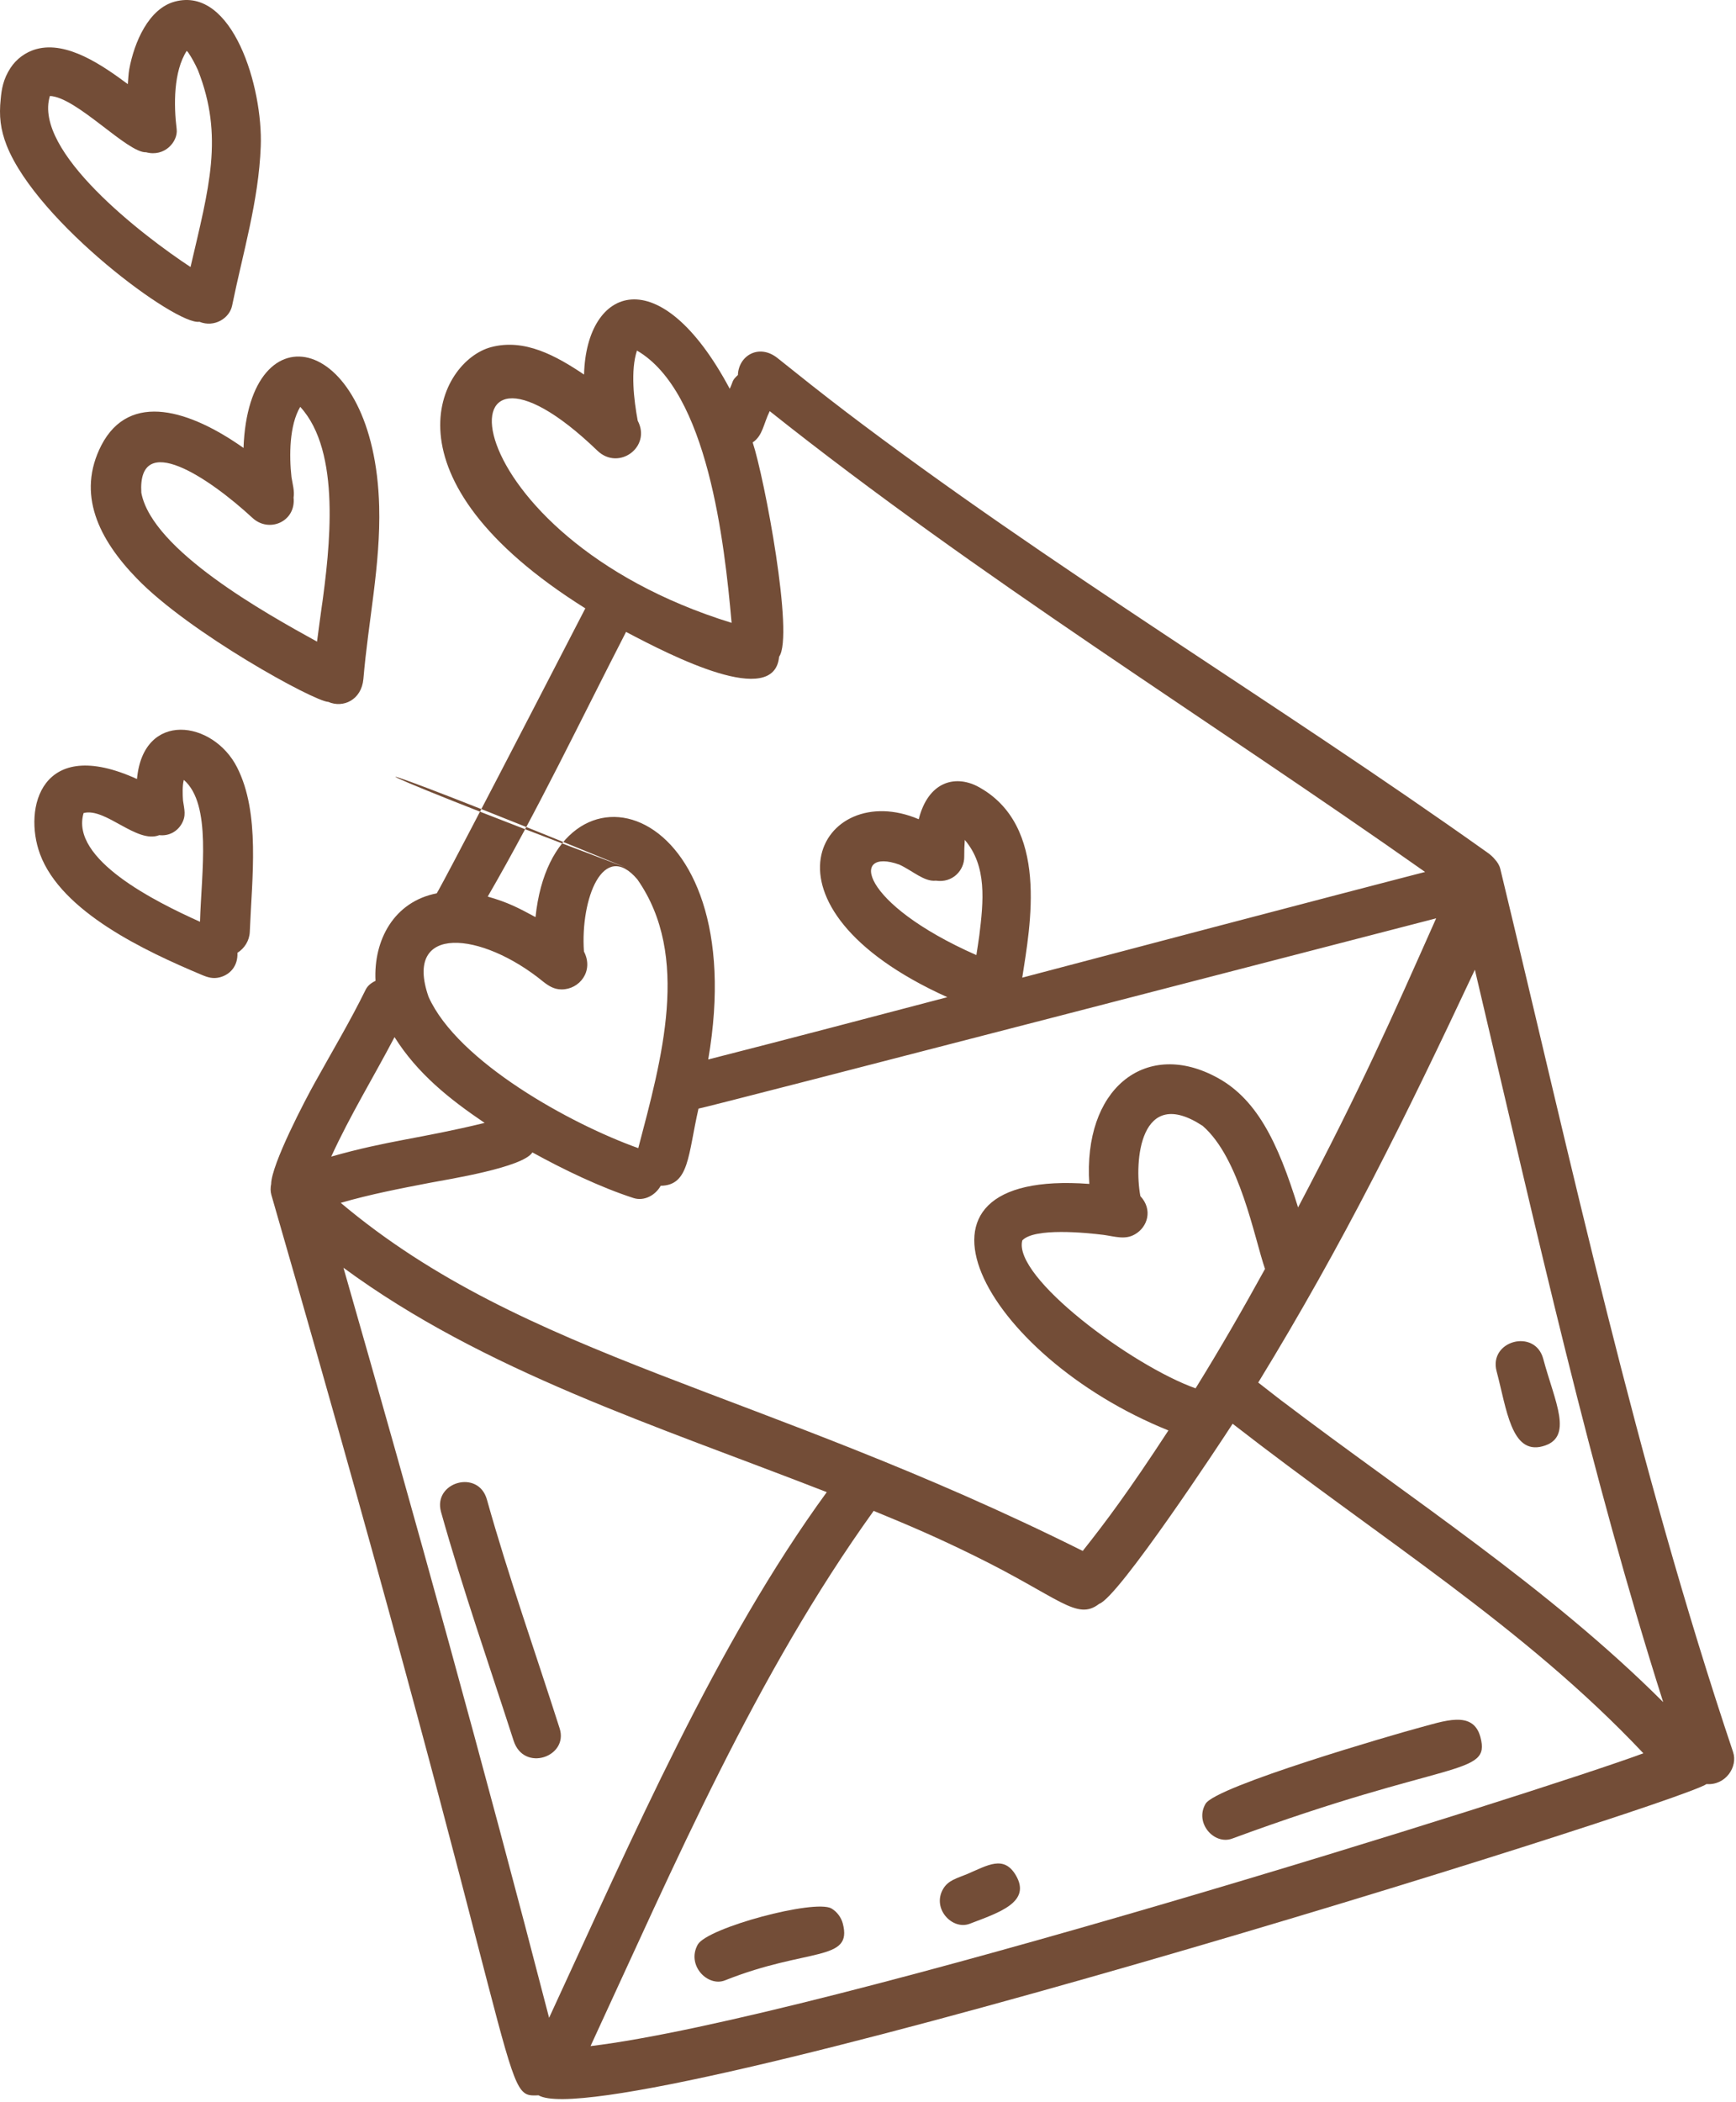 <svg width="76" height="92" viewBox="0 0 76 92" fill="none" xmlns="http://www.w3.org/2000/svg">
<path d="M11.048 22.661C11.773 23.338 12.961 22.834 12.853 21.776C12.899 21.486 12.811 21.196 12.76 20.877C12.657 19.949 12.665 18.605 13.144 17.805C14.943 19.764 14.443 23.973 14.081 26.601C14.092 26.505 14.108 26.414 14.117 26.318C14.037 26.904 13.955 27.492 13.879 28.08C11.652 26.852 6.661 24.084 6.187 21.565C6.02 18.806 9.147 20.904 11.048 22.661ZM14.373 30.717C15.027 31.002 15.824 30.63 15.909 29.716C16.12 27.192 16.667 24.706 16.6 22.165C16.403 14.589 10.887 13.358 10.661 19.604C8.359 17.977 5.681 17.086 4.436 19.49C3.343 21.624 4.325 23.598 5.983 25.309C8.28 27.693 13.771 30.708 14.373 30.717Z" fill="#734D37"/>
<path d="M3.66 35.582C4.617 35.328 5.987 36.937 6.972 36.549C7.408 36.597 7.761 36.382 7.951 36.057C8.16 35.694 8.069 35.432 8.012 35.036C7.993 34.78 7.98 34.38 8.047 34.13C9.277 35.193 8.821 38.138 8.756 40.34C6.821 39.47 3.057 37.608 3.66 35.582ZM8.001 34.057C8 34.058 8 34.058 8.001 34.057V34.057ZM10.395 41.697C10.701 41.504 10.916 41.174 10.935 40.788C11.032 38.388 11.397 35.59 10.381 33.586C9.339 31.523 6.273 31.078 5.997 34.092C1.796 32.179 1.012 35.369 1.751 37.376C2.689 39.91 6.356 41.623 8.829 42.662C9.099 42.777 9.332 42.848 9.632 42.768C10.073 42.65 10.419 42.278 10.395 41.697Z" fill="#734D37"/>
<path d="M2.185 4.2C3.356 4.249 5.58 6.704 6.397 6.664C7.208 6.882 7.793 6.197 7.735 5.662C7.603 4.594 7.593 3.133 8.175 2.225C8.195 2.248 8.216 2.27 8.237 2.293C8.404 2.537 8.541 2.798 8.665 3.069C9.808 5.977 9.148 8.213 8.341 11.686C6.244 10.308 1.44 6.62 2.185 4.2ZM8.729 14.082C9.385 14.348 10.045 13.928 10.16 13.382C10.632 11.069 11.326 8.789 11.415 6.414C11.516 3.818 10.184 -0.606 7.656 0.069C6.505 0.376 5.876 1.852 5.659 3.028C5.62 3.245 5.617 3.464 5.596 3.682C4.489 2.86 2.944 1.788 1.605 2.145C1.108 2.278 0.709 2.592 0.46 2.973C0.133 3.473 0.068 3.924 0.031 4.332C-0.047 5.073 0.016 5.664 0.297 6.378C1.644 9.752 7.731 14.254 8.729 14.082Z" fill="#734D37"/>
<path d="M25.853 89.544C29.564 81.529 33.071 73.328 38.248 66.121C39.803 66.757 41.048 67.292 42.657 68.085C46.404 69.925 47.137 70.949 48.121 70.189C48.968 69.906 53.479 63.062 53.963 62.308C60.493 67.386 66.725 71.196 71.945 76.73C67.536 78.368 35.907 88.337 25.853 89.544ZM17.272 45.388C18.275 46.981 19.664 48.092 21.217 49.142C18.36 49.837 17.013 49.902 14.501 50.617C15.321 48.822 16.356 47.136 17.272 45.388ZM23.796 42.973C24.035 43.157 24.263 43.298 24.58 43.3C25.369 43.306 26.009 42.498 25.564 41.64C25.404 39.353 26.408 36.722 27.903 38.485C30.249 41.838 28.964 46.36 27.943 50.246C25.004 49.2 20.045 46.474 18.764 43.63C17.64 40.425 21.075 40.741 23.796 42.973ZM27.355 37.949C13.881 32.885 14.044 32.473 27.355 37.949V37.949ZM27.356 37.95H27.355C27.419 37.976 27.432 37.982 27.356 37.95ZM27.408 27.654C29.425 28.721 33.899 31.005 34.108 28.741C34.769 27.826 33.472 20.94 32.952 19.362C33.396 19.064 33.42 18.554 33.697 17.993C42.856 25.276 52.832 31.426 62.389 38.16C62.389 38.16 58.137 39.252 44.753 42.785C45.093 40.553 45.976 36.092 42.78 34.406C41.787 33.906 40.635 34.218 40.221 35.852C35.968 34.036 32.612 39.638 41.472 43.64C37.984 44.556 34.497 45.476 31.005 46.366C32.977 34.916 24.237 32.557 23.444 40.136C22.693 39.73 22.225 39.485 21.352 39.238C23.537 35.466 25.415 31.529 27.408 27.654ZM26.164 19.733C27.095 20.61 28.524 19.558 27.919 18.413C27.749 17.506 27.599 16.216 27.885 15.342C30.98 17.138 31.717 23.733 32.029 27.258C19.621 23.428 18.948 12.784 26.164 19.733ZM52.341 60.758C49.559 59.77 44.328 55.889 44.755 54.285C44.756 54.284 44.757 54.282 44.757 54.282C45.291 53.721 47.543 53.946 48.309 54.042C48.816 54.113 49.268 54.27 49.693 54.013C50.239 53.701 50.479 52.941 49.924 52.346C49.64 50.836 49.904 47.468 52.651 49.272C54.279 50.681 54.911 54.169 55.381 55.533C54.409 57.298 53.404 59.046 52.341 60.758ZM40.973 38.541C41.708 38.652 42.22 38.081 42.213 37.496C42.212 37.25 42.219 37.004 42.237 36.757C43.219 37.908 43.057 39.442 42.871 40.956C42.872 40.944 42.873 40.932 42.876 40.92C42.835 41.221 42.791 41.497 42.744 41.798C37.6 39.526 37.212 37.066 39.372 37.838C39.969 38.116 40.463 38.597 40.973 38.541ZM15.036 55.481C21.207 60.017 28.665 62.365 36.195 65.301C31.344 71.954 27.733 80.324 24.039 88.306C21.196 77.322 18.163 66.386 15.036 55.481ZM47.401 67.874C33.197 60.79 23.008 59.448 14.917 52.641C16.2 52.268 17.517 52.014 18.833 51.761C19.635 51.609 22.896 51.093 23.308 50.433C24.66 51.18 26.275 51.957 27.727 52.428C28.196 52.582 28.692 52.312 28.925 51.893C30.176 51.877 30.115 50.557 30.579 48.517C30.801 48.505 62.512 40.278 62.873 40.189C60.897 44.629 59.617 47.544 56.828 52.841C55.936 49.96 54.995 48.008 53.139 47.082C50.104 45.536 47.412 47.665 47.689 51.812C38.623 51.138 43.036 59.333 51.152 62.601C49.4 65.282 48.407 66.605 47.401 67.874ZM72.812 74.49C67.788 69.47 61.672 65.529 56.121 61.309C56.135 61.321 56.151 61.333 56.165 61.345C56.137 61.325 55.98 61.202 55.953 61.181C55.953 61.182 55.955 61.184 55.956 61.184C55.665 60.96 55.375 60.733 55.084 60.505C58.851 54.349 61.508 48.952 64.568 42.438C67.348 54.228 69.632 64.496 72.812 74.49ZM65.683 38.032C65.643 37.866 65.555 37.73 65.447 37.612C65.356 37.497 65.244 37.4 65.116 37.31C55.823 30.698 46.011 24.852 36.925 17.941C36.94 17.95 36.953 17.961 36.968 17.972C35.981 17.221 35.016 16.454 34.053 15.682C33.24 15.02 32.333 15.557 32.305 16.412C32.029 16.661 32.104 16.689 31.947 17.014C28.891 11.286 25.668 12.529 25.569 16.392C24.343 15.569 22.961 14.802 21.496 15.193C19.22 15.8 16.511 20.914 25.625 26.624C18.972 39.513 19.116 39.096 19.116 39.096C17.251 39.461 16.348 41.138 16.439 42.926C16.257 43.012 16.095 43.132 16.004 43.32C15.329 44.697 14.54 46.014 13.799 47.353C13.379 48.098 11.877 50.964 11.871 51.818C11.84 51.973 11.835 52.134 11.881 52.296C23.267 91.696 21.847 91.774 23.577 91.698C26.739 93.565 73.455 78.968 74.707 78.077C75.548 78.142 76.089 77.318 75.873 76.678C71.627 64.028 68.809 50.982 65.683 38.032Z" fill="#734D37"/>
<path d="M30.548 85.099C30.039 86.008 30.989 86.973 31.745 86.665C35.361 85.225 37.347 85.867 36.895 84.173C36.821 83.903 36.641 83.665 36.4 83.52C35.661 83.105 30.976 84.36 30.548 85.099Z" fill="#734D37"/>
<path d="M42.337 82.017C41.907 82.196 41.512 82.281 41.288 82.668C40.788 83.529 41.692 84.484 42.456 84.189C43.728 83.702 45.167 83.248 44.472 82.068C43.944 81.177 43.245 81.629 42.337 82.017Z" fill="#734D37"/>
<path d="M62.032 75.638C61.161 75.87 53.227 78.165 52.776 78.942C52.288 79.786 53.158 80.75 53.938 80.465C63.443 76.962 65.272 77.752 64.811 76.022C64.49 74.825 63.225 75.32 62.032 75.638Z" fill="#734D37"/>
<path d="M65.52 60.014C65.96 61.664 66.159 63.661 67.529 63.296C68.92 62.925 68.065 61.354 67.562 59.47C67.203 58.125 65.161 58.669 65.52 60.014Z" fill="#734D37"/>
<path d="M24.501 75.641C23.436 72.306 22.264 69 21.317 65.628C20.944 64.282 18.947 64.862 19.307 66.164C20.253 69.536 21.411 72.846 22.485 76.178C22.932 77.572 24.899 76.882 24.501 75.641Z" fill="#734D37"/>
</svg>
